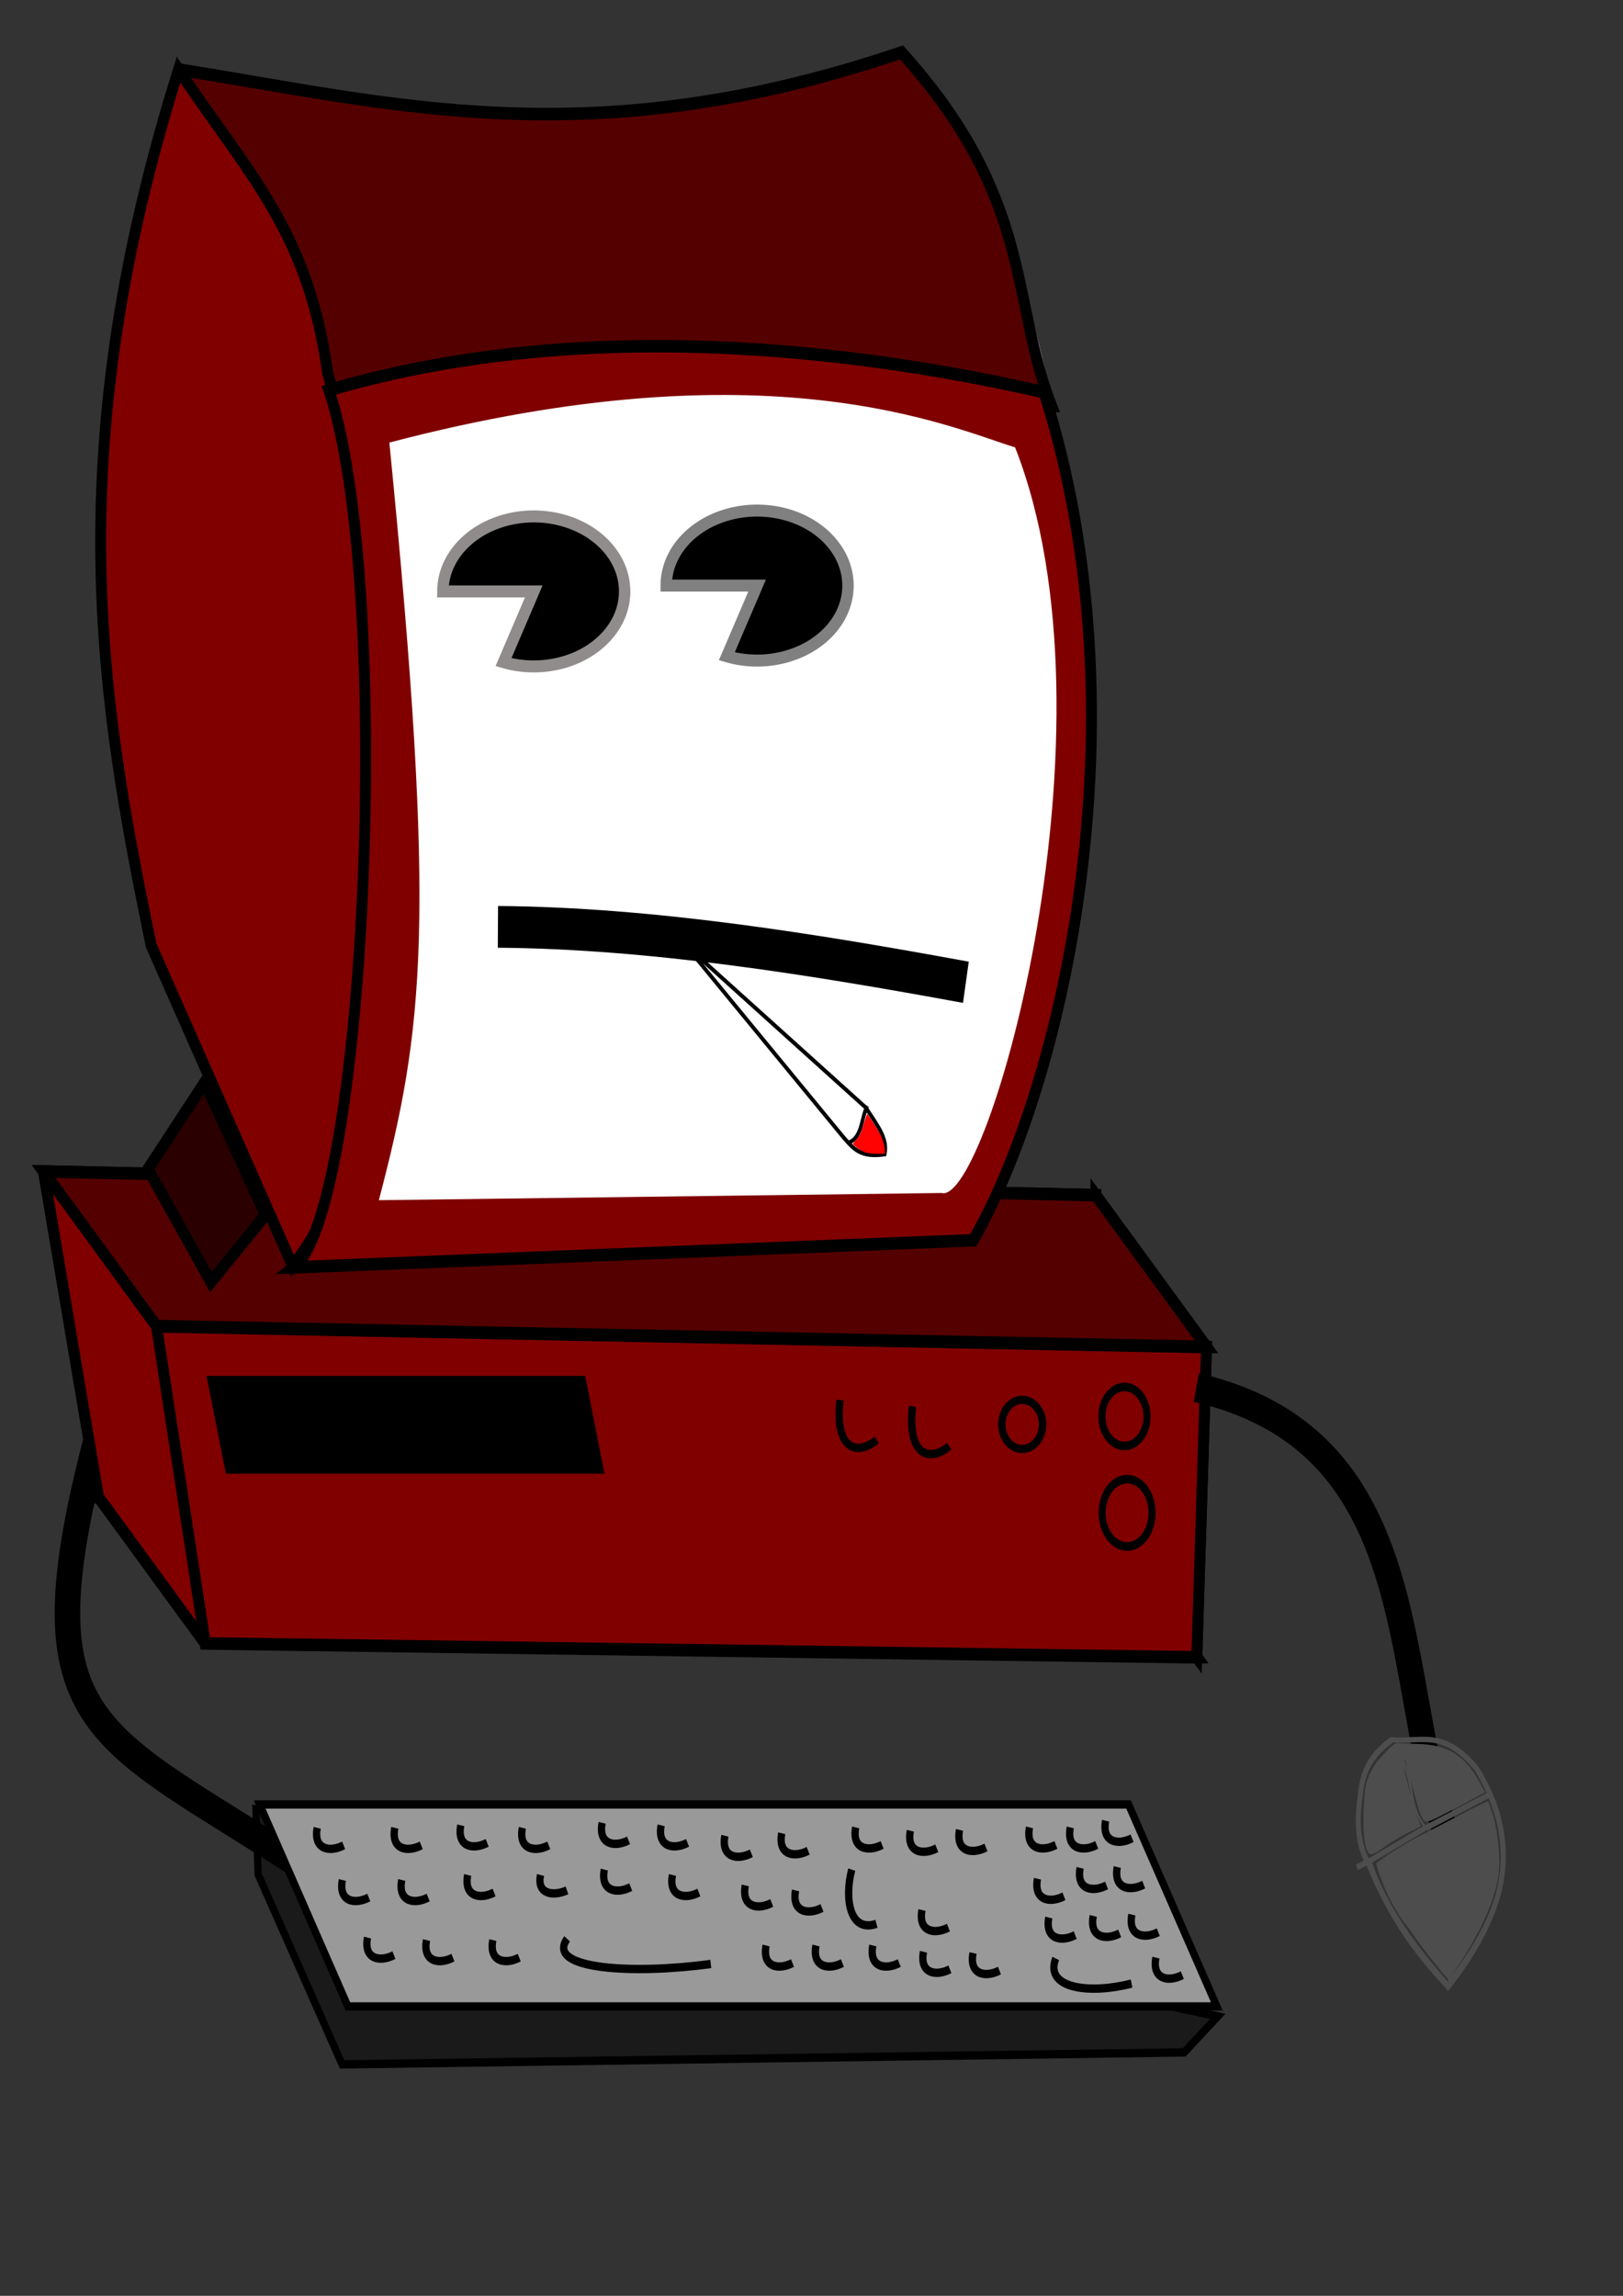 <?xml version="1.0" encoding="UTF-8" standalone="no"?>
<svg
   xmlns:dc="http://purl.org/dc/elements/1.1/"
   xmlns:cc="http://creativecommons.org/ns#"
   xmlns:rdf="http://www.w3.org/1999/02/22-rdf-syntax-ns#"
   xmlns:svg="http://www.w3.org/2000/svg"
   xmlns="http://www.w3.org/2000/svg"
   xmlns:sodipodi="http://sodipodi.sourceforge.net/DTD/sodipodi-0.dtd"
   xmlns:inkscape="http://www.inkscape.org/namespaces/inkscape"
   id="svg3896"
   height="297mm"
   width="210mm"
   version="1.1"
   sodipodi:version="0.32"
   inkscape:version="0.46"
   sodipodi:docname="bigcomputadora.svg"
   inkscape:output_extension="org.inkscape.output.svg.inkscape">
  <rect width="100%" height="100%" fill="#333333" stroke="none"/>
  <defs
     id="defs19730">
    <inkscape:perspective
       sodipodi:type="inkscape:persp3d"
       inkscape:vp_x="0 : 526.18109 : 1"
       inkscape:vp_y="0 : 1000 : 0"
       inkscape:vp_z="744.09448 : 526.18109 : 1"
       inkscape:persp3d-origin="372.04724 : 350.78739 : 1"
       id="perspective19732" />
  </defs>
  <sodipodi:namedview
     inkscape:window-height="713"
     inkscape:window-width="738"
     inkscape:pageshadow="2"
     inkscape:pageopacity="0.0"
     guidetolerance="10.0"
     gridtolerance="10.0"
     objecttolerance="10.0"
     borderopacity="1.0"
     bordercolor="#666666"
     pagecolor="#ffffff"
     id="base"
     showgrid="false"
     inkscape:zoom="0.25"
     inkscape:cx="408.39126"
     inkscape:cy="175.52521"
     inkscape:window-x="44"
     inkscape:window-y="40"
     inkscape:current-layer="layer1" />
  <g
     id="layer1"
     transform="matrix(17.817,0,0,20.404,-2120.099,-1688.83)">
    <path
       id="path4566"
       d="M 126.02,126.13 L 126.078,127.686 L 128.383,132.239 L 151.495,131.951 L 152.417,131.087 L 126.02,126.13 z"
       style="fill:#1a1a1a;stroke:#000000;stroke-width:0.2" />
    <path
       id="path4697"
       d="M 122.41,114.87 C 119.026,124.753 121.179,123.83 128.354,128.117"
       style="fill:none;stroke:#000000;stroke-width:0.7" />
    <g
       id="g4436"
       style="fill-rule:evenodd;stroke:#000000;stroke-width:0.3">
      <path
         id="path4442"
         d="M 149.07,111.41 L 148.97,119.044 L 151.841,122.479 L 152.108,115.044 L 149.07,111.41 z"
         style="fill:#8686bf" />
      <path
         id="path4444"
         d="M 148.97,119.04 L 151.842,122.475 L 124.621,122.142 L 121.696,118.643 L 148.97,119.04 z"
         style="fill:#d7d7ff" />
      <path
         id="path4440"
         d="M 149.07,111.41 L 148.97,119.044 L 121.696,118.647 L 120.186,110.841 L 149.07,111.41 z"
         style="fill:#4d4d9f" />
      <path
         id="path4446"
         d="M 152.11,115.05 L 151.843,122.484 L 124.622,122.151 L 123.286,114.552 L 152.11,115.05 z"
         style="fill:#800000" />
      <path
         id="path4438"
         d="M 149.07,111.41 L 152.108,115.044 L 123.284,114.546 L 120.187,110.841 L 149.07,111.41 z"
         style="fill:#550000" />
      <path
         id="path4448"
         d="M 120.19,110.84 L 121.699,118.646 L 124.624,122.145 L 123.288,114.546 L 120.19,110.84 z"
         style="fill:#800000" />
    </g>
    <rect
       id="rect4414"
       style="stroke:#000000;stroke-width:0.203"
       transform="matrix(1,0,0.221,0.975,0,0)"
       height="2.2"
       width="10.189"
       y="118.81"
       x="98.529" />
    <g
       id="g4492"
       style="fill-rule:evenodd">
      <path
         id="path4504"
         d="M 142,104.75 L 143.739,84.029 C 145.084,85.764 146.43,86.662 147.775,92.011 C 149.048,104.783 146.992,107.155 145.834,112.332 C 144.556,109.805 143.539,107.8 142,104.75 L 142,104.75 z"
         style="fill:#e9e9ff" />
      <path
         id="path4494"
         d="M 123.14,105.42 L 127.027,113.105 C 135.175,111.721 139.568,112.59 145.838,112.333 L 141.84,103.487 L 123.14,105.42 z"
         style="fill:#353564" />
      <path
         id="path4496"
         d="M 123.14,105.42 L 123.894,84.438 C 129.925,84.976 135.065,86.543 143.742,84.029 L 142.004,104.75 L 123.14,105.42 z"
         style="fill:#4d4d9f" />
      <path
         id="path4500"
         d="M 123.89,84.435 L 127.984,92.532 L 147.856,92.498 C 146.722,89.966 147.373,87.538 143.737,84.026 C 135.174,86.559 129.741,85.239 123.889,84.435 L 123.89,84.435 z"
         style="fill:#550000;stroke:#000000;stroke-width:0.3" />
      <path
         id="path4498"
         d="M 123.14,105.42 C 121.771,99.604 120.579,93.66 123.894,84.438 C 125.817,86.951 127.455,88.309 127.989,91.719 C 131.048,100.712 129.832,110.096 127.027,113.106 L 123.14,105.42 z"
         style="fill:#800000;stroke:#000000;stroke-width:0.3" />
      <path
         id="path4502"
         d="M 127.06,113.14 C 129.073,111.74 129.794,96.762 128.022,92.121 C 135.546,90.18 143.579,91.359 147.649,92.169 C 150.493,100.028 148.14,108.779 145.708,112.49 L 127.06,113.14 z"
         style="fill:#800000;stroke:#000000;stroke-width:0.3" />
    </g>
    <path
       id="rect4534"
       style="fill:#ffffff;fill-rule:evenodd"
       d="M 129.68,93.375 C 140.105,90.981 145.106,93.026 146.855,93.49 C 149.857,100.167 146.107,111.66 144.838,111.357 L 129.392,111.53 C 130.632,107.394 130.986,104.903 129.68,93.375 L 129.68,93.375 z" />
    <path
       id="path4537"
       d="M 124.61,108.71 L 123.054,110.785 L 124.783,113.494 L 126.281,111.88 L 124.61,108.71 z"
       style="fill:#2b0000;stroke:#000000;stroke-width:0.3" />
    <path
       id="rect4539"
       style="fill:#999999;stroke:#000000;stroke-width:0.2"
       d="M 126.12,126.01 L 149.969,126.01 L 152.392,130.85 L 128.543,130.85 L 126.12,126.01 z" />
    <path
       id="path4556"
       d="M 167.66,118.33 C 167.247,119.511 166.216,120.265 165.585,121.212"
       style="fill:none;stroke-width:0" />
    <path
       id="path4558"
       d="M 129.14,130.11 C 129.237,130.823 129.135,131.794 129.025,132.07"
       style="fill:none;stroke-width:0" />
    <path
       id="path4568"
       d="M 127.7,126.57 C 127.587,127.09 128.042,127.164 128.425,126.99"
       style="fill:none;stroke:#000000;stroke-width:0.2" />
    <path
       id="path4570"
       d="M 131.64,126.51 C 131.527,127.03 131.982,127.104 132.365,126.93"
       style="fill:none;stroke:#000000;stroke-width:0.2" />
    <path
       id="path4572"
       d="M 129.83,126.57 C 129.717,127.09 130.172,127.164 130.555,126.99"
       style="fill:none;stroke:#000000;stroke-width:0.2" />
    <path
       id="path4574"
       d="M 135.58,127.57 C 135.467,128.09 135.922,128.164 136.305,127.99"
       style="fill:none;stroke:#000000;stroke-width:0.2" />
    <path
       id="path4576"
       d="M 133.83,127.7 C 133.717,128.156 134.172,128.22 134.555,128.068"
       style="fill:none;stroke:#000000;stroke-width:0.2" />
    <path
       id="path4578"
       d="M 131.83,127.7 C 131.717,128.22 132.172,128.294 132.555,128.12"
       style="fill:none;stroke:#000000;stroke-width:0.2" />
    <path
       id="path4580"
       d="M 130.02,127.82 C 129.907,128.34 130.362,128.414 130.745,128.24"
       style="fill:none;stroke:#000000;stroke-width:0.2" />
    <path
       id="path4582"
       d="M 128.39,127.82 C 128.277,128.34 128.732,128.414 129.115,128.24"
       style="fill:none;stroke:#000000;stroke-width:0.2" />
    <path
       id="path4584"
       d="M 135.52,126.45 C 135.407,126.97 135.862,127.044 136.245,126.87"
       style="fill:none;stroke:#000000;stroke-width:0.2" />
    <path
       id="path4586"
       d="M 133.33,126.57 C 133.217,127.09 133.672,127.164 134.055,126.99"
       style="fill:none;stroke:#000000;stroke-width:0.2" />
    <path
       id="path4588"
       d="M 137.14,126.51 C 137.027,127.03 137.482,127.104 137.865,126.93"
       style="fill:none;stroke:#000000;stroke-width:0.2" />
    <path
       id="path4590"
       d="M 137.45,127.7 C 137.337,128.22 137.792,128.294 138.175,128.12"
       style="fill:none;stroke:#000000;stroke-width:0.2" />
    <path
       id="path4592"
       d="M 132.52,129.26 C 132.407,129.78 132.862,129.854 133.245,129.68"
       style="fill:none;stroke:#000000;stroke-width:0.2" />
    <path
       id="path4594"
       d="M 130.7,129.26 C 130.587,129.78 131.042,129.854 131.425,129.68"
       style="fill:none;stroke:#000000;stroke-width:0.2" />
    <path
       id="path4596"
       d="M 129.08,129.2 C 128.967,129.72 129.422,129.794 129.805,129.62"
       style="fill:none;stroke:#000000;stroke-width:0.2" />
    <path
       id="path4598"
       d="M 140.45,126.7 C 140.337,127.22 140.792,127.294 141.175,127.12"
       style="fill:none;stroke:#000000;stroke-width:0.2" />
    <path
       id="path4600"
       d="M 140.02,129.39 C 139.907,129.91 140.362,129.984 140.745,129.81"
       style="fill:none;stroke:#000000;stroke-width:0.2" />
    <path
       id="path4602"
       d="M 139.45,127.95 C 139.337,128.47 139.792,128.544 140.175,128.37"
       style="fill:none;stroke:#000000;stroke-width:0.2" />
    <path
       id="path4604"
       d="M 138.89,126.76 C 138.777,127.28 139.232,127.354 139.615,127.18"
       style="fill:none;stroke:#000000;stroke-width:0.2" />
    <path
       id="path4606"
       d="M 142.95,129.39 C 142.837,129.91 143.292,129.984 143.675,129.81"
       style="fill:none;stroke:#000000;stroke-width:0.2" />
    <path
       id="path4608"
       d="M 144.3,128.54 C 144.187,129.06 144.642,129.134 145.025,128.96"
       style="fill:none;stroke:#000000;stroke-width:0.2" />
    <path
       id="path4610"
       d="M 141.39,129.39 C 141.277,129.91 141.732,129.984 142.115,129.81"
       style="fill:none;stroke:#000000;stroke-width:0.2" />
    <path
       id="path4612"
       d="M 140.83,128.07 C 140.717,128.59 141.172,128.664 141.555,128.49"
       style="fill:none;stroke:#000000;stroke-width:0.2" />
    <path
       id="path4614"
       d="M 150.06,128.65 C 149.947,129.17 150.402,129.244 150.785,129.07"
       style="fill:none;stroke:#000000;stroke-width:0.2" />
    <path
       id="path4616"
       d="M 145.33,126.62 C 145.217,127.14 145.672,127.214 146.055,127.04"
       style="fill:none;stroke:#000000;stroke-width:0.2" />
    <path
       id="path4618"
       d="M 143.98,126.64 C 143.867,127.16 144.322,127.234 144.705,127.06"
       style="fill:none;stroke:#000000;stroke-width:0.2" />
    <path
       id="path4620"
       d="M 142.48,126.56 C 142.367,127.08 142.822,127.154 143.205,126.98"
       style="fill:none;stroke:#000000;stroke-width:0.2" />
    <path
       id="path4622"
       d="M 150.72,129.68 C 150.607,130.2 151.062,130.274 151.445,130.1"
       style="fill:none;stroke:#000000;stroke-width:0.2" />
    <path
       id="path4624"
       d="M 145.7,129.57 C 145.587,130.09 146.042,130.164 146.425,129.99"
       style="fill:none;stroke:#000000;stroke-width:0.2" />
    <path
       id="path4626"
       d="M 144.34,129.54 C 144.227,130.06 144.682,130.134 145.065,129.96"
       style="fill:none;stroke:#000000;stroke-width:0.2" />
    <path
       id="path4628"
       d="M 147.97,129.7 C 147.645,130.445 148.954,130.552 150.052,130.302"
       style="fill:none;stroke:#000000;stroke-width:0.2" />
    <path
       id="path4630"
       d="M 147.78,128.72 C 147.667,129.24 148.122,129.314 148.505,129.14"
       style="fill:none;stroke:#000000;stroke-width:0.2" />
    <path
       id="path4632"
       d="M 147.47,127.79 C 147.357,128.31 147.812,128.384 148.195,128.21"
       style="fill:none;stroke:#000000;stroke-width:0.2" />
    <path
       id="path4634"
       d="M 147.25,126.56 C 147.137,127.08 147.592,127.154 147.975,126.98"
       style="fill:none;stroke:#000000;stroke-width:0.2" />
    <path
       id="path4636"
       d="M 148.37,126.56 C 148.257,127.08 148.712,127.154 149.095,126.98"
       style="fill:none;stroke:#000000;stroke-width:0.2" />
    <path
       id="path4638"
       d="M 149,128.68 C 148.887,129.2 149.342,129.274 149.725,129.1"
       style="fill:none;stroke:#000000;stroke-width:0.2" />
    <path
       id="path4640"
       d="M 148.64,127.53 C 148.527,128.05 148.982,128.124 149.365,127.95"
       style="fill:none;stroke:#000000;stroke-width:0.2" />
    <path
       id="path4642"
       d="M 149.34,126.4 C 149.227,126.92 149.682,126.994 150.065,126.82"
       style="fill:none;stroke:#000000;stroke-width:0.2" />
    <path
       id="path4644"
       d="M 149.66,127.51 C 149.547,128.03 150.002,128.104 150.385,127.93"
       style="fill:none;stroke:#000000;stroke-width:0.2" />
    <path
       id="path4646"
       d="M 143.05,128.87 C 142.317,129.093 142.163,128.269 142.371,127.571"
       style="fill:none;stroke:#000000;stroke-width:0.2" />
    <path
       id="path4648"
       d="M 134.56,129.23 C 133.944,129.975 136.424,130.082 138.503,129.832"
       style="fill:none;stroke:#000000;stroke-width:0.2" />
    <path
       id="path4650"
       d="M 142.05,116.32 C 141.893,117.5 142.525,117.669 143.055,117.274"
       style="fill:none;stroke:#000000;stroke-width:0.2" />
    <path
       id="path4654"
       d="M 144.04,116.47 C 143.883,117.65 144.515,117.819 145.045,117.424"
       style="fill:none;stroke:#000000;stroke-width:0.2" />
    <path
       id="path4656"
       d="M 148.03,117.05 C 148.03,117.508 147.689,117.879 147.268,117.879 C 146.847,117.879 146.505,117.508 146.505,117.05 C 146.505,116.592 146.847,116.221 147.268,116.221 C 147.689,116.221 148.03,116.592 148.03,117.05 z"
       transform="matrix(0.733,0,0,0.71,39.103,33.797)"
       style="fill:none;stroke:#000000;stroke-width:0.277" />
    <path
       id="path4658"
       d="M 148.03,117.05 C 148.03,117.508 147.689,117.879 147.268,117.879 C 146.847,117.879 146.505,117.508 146.505,117.05 C 146.505,116.592 146.847,116.221 147.268,116.221 C 147.689,116.221 148.03,116.592 148.03,117.05 z"
       transform="matrix(0.899,0,0,0.973,17.536,5.132)"
       style="fill:none;stroke:#000000;stroke-width:0.214" />
    <path
       id="path4660"
       d="M 148.03,117.05 C 148.03,117.508 147.689,117.879 147.268,117.879 C 146.847,117.879 146.505,117.508 146.505,117.05 C 146.505,116.592 146.847,116.221 147.268,116.221 C 147.689,116.221 148.03,116.592 148.03,117.05 z"
       transform="matrix(0.812,0,0,0.853,30.276,16.869)"
       style="fill:none;stroke:#000000;stroke-width:0.24" />
    <path
       id="path4699"
       d="M 151.83,116.02 C 158.015,117.267 157.229,122.675 158.623,126.55"
       style="fill:none;stroke:#000000;stroke-width:0.7" />
    <path
       id="path4664"
       style="text-indent:0;text-transform:none;block-progression:tb;fill:#4d4d4d"
       d="M 158.73,130.49 L 158.791,130.422 C 159.306,129.867 159.984,128.944 160.214,128.07 C 160.444,127.195 160.349,126.176 159.564,125.094 C 159.097,124.605 158.689,124.441 158.307,124.4 C 157.925,124.359 157.567,124.429 157.201,124.398 L 157.18,124.399 L 157.159,124.4 C 156.651,124.709 156.373,125.106 156.294,125.572 C 156.216,126.038 156.097,126.769 156.425,127.354 L 156.21,127.455 L 156.267,127.579 L 156.504,127.476 C 157.132,128.846 157.945,129.736 158.677,130.408 L 158.73,130.489 L 158.73,130.49 z M 158.729,130.256 C 157.904,129.418 157.117,128.547 156.654,127.403 L 158.149,126.627 C 158.158,126.633 158.164,126.64 158.173,126.646 L 158.192,126.624 L 159.854,125.86 C 160.229,126.651 160.254,127.382 160.081,128.037 C 159.872,128.831 159.231,129.678 158.747,130.212 C 158.738,130.223 158.739,130.245 158.729,130.256 L 158.729,130.256 z M 158.748,130.212 L 158.968,129.94 C 159.561,129.179 160.011,128.354 160.118,127.736 C 160.189,127.326 160.102,126.585 159.952,126.215 L 159.838,125.925 L 159.359,126.131 C 159.094,126.253 158.456,126.54 157.946,126.77 C 157.436,126.999 156.783,127.398 156.768,127.416 C 156.752,127.433 157.032,128.338 157.729,129.059 C 158.049,129.484 158.401,129.841 158.748,130.212 L 158.748,130.212 z M 156.554,127.303 L 156.552,127.282 C 156.233,126.713 156.356,126.031 156.427,125.606 C 156.499,125.181 156.751,124.818 157.235,124.523 C 157.607,124.548 157.957,124.492 158.297,124.529 C 158.652,124.567 159.015,124.716 159.465,125.187 C 159.598,125.373 159.705,125.556 159.799,125.737 L 158.116,126.502 C 157.938,126.331 157.855,126.101 157.793,125.845 C 157.758,125.695 157.743,125.535 157.706,125.383 C 157.895,126.059 157.983,126.291 158.061,126.378 C 158.137,126.465 158.209,126.438 158.944,126.099 L 159.754,125.719 L 159.575,125.434 C 159.186,124.821 158.691,124.57 157.888,124.56 C 157.598,124.556 157.344,124.541 157.323,124.538 C 157.256,124.528 156.83,124.915 156.684,125.118 C 156.606,125.228 156.515,125.414 156.486,125.538 C 156.419,125.82 156.355,126.808 156.516,127.108 C 156.648,127.355 156.786,127.085 157.531,126.738 L 157.989,126.533 L 157.874,126.243 C 157.924,126.348 157.973,126.442 158.053,126.528 L 156.554,127.304 L 156.554,127.303 z M 157.725,125.807 C 157.644,125.551 157.562,125.291 157.53,125.118 C 157.618,125.334 157.67,125.567 157.725,125.807 z M 157.643,125.174 C 157.618,125.1 157.573,125.016 157.535,124.948 C 157.57,124.926 157.592,125.012 157.643,125.174 z" />
    <path
       id="path4701"
       d="M 77.105,90.839 C 77.105,92.725 75.549,94.395 73.258,94.966 C 70.967,95.538 68.468,94.88 67.079,93.34 C 65.691,91.8 65.732,89.732 67.182,88.228 C 68.632,86.723 71.156,86.127 73.423,86.755 L 71.585,90.839 L 77.105,90.839 z"
       transform="matrix(-0.452,0,0,-0.415,166,134.64)"
       style="fill-rule:evenodd;stroke:#908c8c;stroke-width:0.692" />
    <path
       id="path4703"
       d="M 77.105,90.839 C 77.105,92.725 75.549,94.395 73.258,94.966 C 70.967,95.538 68.468,94.88 67.079,93.34 C 65.691,91.8 65.732,89.732 67.182,88.228 C 68.632,86.723 71.156,86.127 73.423,86.755 L 71.585,90.839 L 77.105,90.839 z"
       transform="matrix(-0.452,0,0,-0.415,172.13,134.5)"
       style="fill-rule:evenodd;stroke:#808080;stroke-width:0.692" />
    <path
       id="path4707"
       d="M 132.66,104.98 C 136.879,105.008 141.305,105.635 145.504,106.308"
       style="fill:none;stroke:#000000;stroke-width:1px" />
    <path
       id="path4709"
       d="M 137.79,105.4 L 142.131,110.009 C 142.423,110.302 142.606,110.513 143.275,110.43 C 143.362,110.066 143.113,109.782 142.751,109.306 L 137.79,105.4 z"
       style="fill:#ffffff;stroke:#000000;stroke-width:0.1" />
    <path
       id="path4711"
       d="M 142.25,110.16 C 142.666,110.067 142.628,109.549 142.798,109.275"
       style="fill:none;stroke:#000000;stroke-width:0.1" />
    <path
       id="path4723"
       d="M 142.76,110.39 C 142.652,110.356 142.544,110.3 142.463,110.235 L 142.399,110.184 L 142.507,110.07 C 142.602,109.97 142.625,109.926 142.698,109.71 C 142.744,109.575 142.787,109.464 142.795,109.464 C 142.811,109.464 143.059,109.796 143.136,109.921 C 143.213,110.045 143.28,110.239 143.28,110.336 L 143.28,110.42 L 143.063,110.419 C 142.943,110.418 142.807,110.405 142.76,110.39 L 142.76,110.39 z"
       style="opacity:0.99;fill:#ff0000;stroke-width:0" />
  </g>
</svg>
